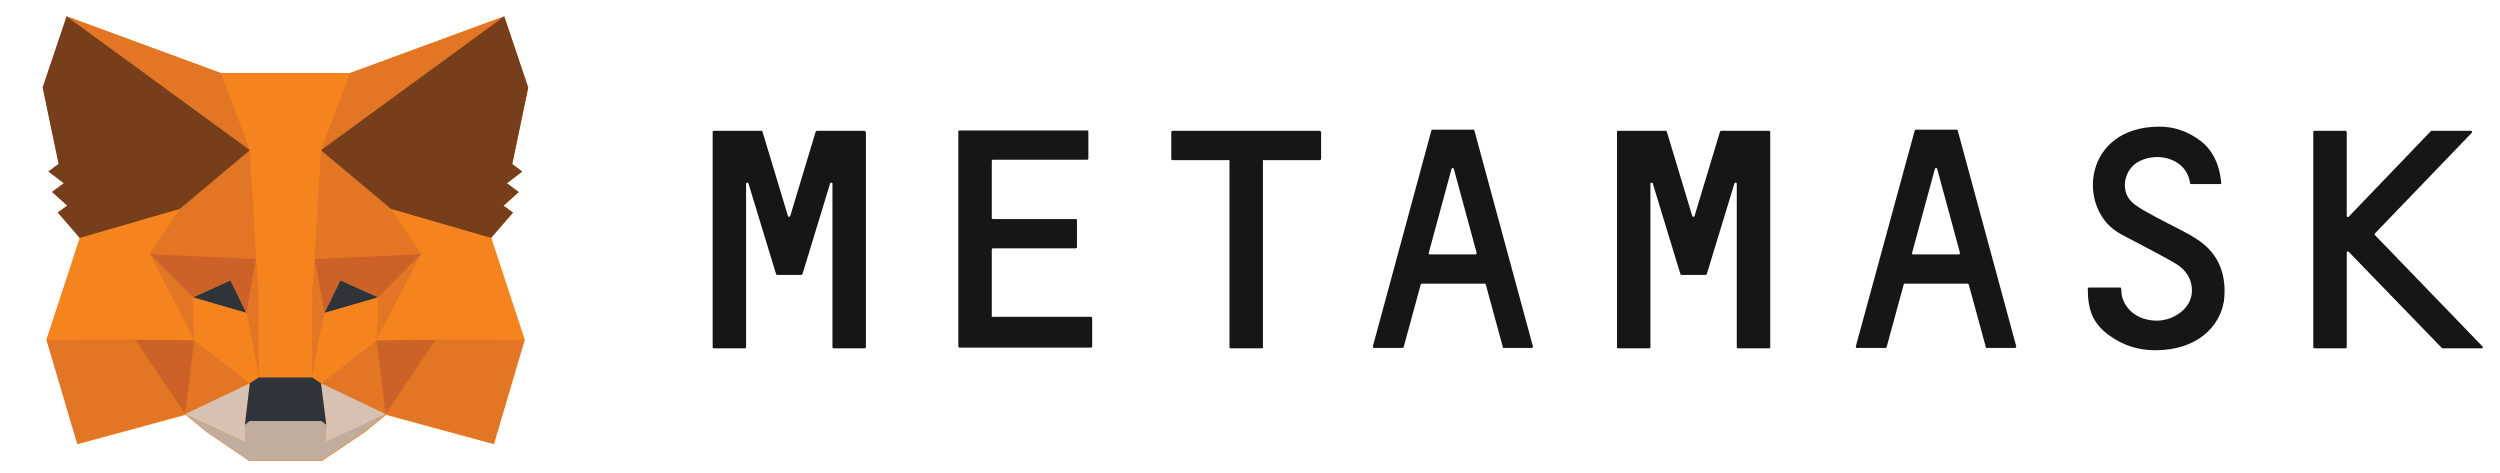 <?xml version="1.0" encoding="utf-8"?>
<!-- Generator: Adobe Illustrator 27.2.0, SVG Export Plug-In . SVG Version: 6.00 Build 0)  -->
<svg version="1.1" id="Layer_1" xmlns="http://www.w3.org/2000/svg" xmlns:xlink="http://www.w3.org/1999/xlink" x="0px" y="0px"
	 viewBox="0 0 657.4 124.5" style="enable-background:new 0 0 657.4 124.5;" xml:space="preserve">
<style type="text/css">
	.st0{display:none;}
	.st1{fill:#F5841F;}
	.st2{fill:#161616;}
	.st3{fill:#E27625;}
	.st4{fill:#D7C1B3;}
	.st5{fill:#2F343B;}
	.st6{fill:#CC6228;}
	.st7{fill:#C0AD9E;}
	.st8{fill:#763E1A;}
</style>
<g id="bg_x28_do_not_export_x29_" class="st0">
</g>
<g>
	<g id="MM_Head_background__x28_Do_not_edit_x29_">
		<path class="st1" d="M132.6,4.3L92,19.3l0,0l0,0H58.2l0,0l-40.6-15l0.3,0.2l-0.3-0.2L11.3,23l4.2,20.1l-2.7,2l4,3l-3.1,2.3l4,3.6
			l-2.5,1.8l5.8,6.8l-8.7,26.8l0,0l0,0l8.1,27.4l28.4-7.7l0,0l0,0l0,0l0,0l0,0l0,0l0,0l0,0l0,0l0,0l5.5,4.5l11.2,7.6h19.2l11.3-7.6
			l5.5-4.5l0,0l0,0l0,0l0,0l0,0l0,0l0,0l0,0l0,0l0,0l28.4,7.7l8.1-27.4l0,0l0,0l-8.8-26.8 M129.1,62.6l5.8-6.7l-2.5-1.8l4-3.6
			l-3.1-2.3l4-3l-2.6-2l4.2-20.1l-6.3-18.7 M101.4,108.9L101.4,108.9 M48.7,108.9L48.7,108.9"/>
	</g>
	<g id="Logos">
		<g>
			<g>
				<path class="st2" d="M578,63.1c-3.3-2.2-7-3.8-10.5-5.7c-2.3-1.3-4.7-2.4-6.6-4c-3.3-2.7-2.6-8.1,0.8-10.5
					c5-3.3,13.3-1.5,14.2,5.3c0,0.1,0.1,0.2,0.3,0.2h7.6c0.2,0,0.3-0.1,0.3-0.3c-0.4-4.7-2.2-8.6-5.5-11.1
					c-3.2-2.4-6.8-3.7-10.7-3.7c-20,0-21.8,21.1-11,27.8c1.2,0.8,11.8,6.1,15.5,8.4s4.9,6.5,3.3,9.9c-1.5,3-5.3,5.1-9.1,4.9
					c-4.2-0.2-7.4-2.5-8.5-6c-0.2-0.6-0.3-1.9-0.3-2.4c0-0.1-0.1-0.3-0.3-0.3h-8.2c-0.1,0-0.3,0.1-0.3,0.3c0,5.9,1.5,9.2,5.5,12.2
					c3.8,2.8,7.9,4,12.2,4c11.2,0,17-6.3,18.1-12.9C585.6,72.7,583.7,66.9,578,63.1z"/>
				<path class="st2" d="M227.2,34.4h-12.4c-0.1,0-0.2,0.1-0.3,0.2l-6.7,22.2c-0.1,0.3-0.5,0.3-0.6,0l-6.7-22.2
					c0-0.1-0.1-0.2-0.3-0.2h-12.5c-0.1,0-0.3,0.1-0.3,0.3v56.6c0,0.1,0.1,0.3,0.3,0.3h8.2c0.1,0,0.3-0.1,0.3-0.3v-43
					c0-0.3,0.5-0.4,0.6-0.1l6.8,22.3l0.5,1.6c0,0.1,0.1,0.2,0.3,0.2h6.3c0.1,0,0.2-0.1,0.3-0.2l0.5-1.6l6.8-22.3
					c0.1-0.3,0.6-0.2,0.6,0.1v43c0,0.1,0.1,0.3,0.3,0.3h8.2c0.1,0,0.3-0.1,0.3-0.3V34.7C227.5,34.5,227.4,34.4,227.2,34.4z"/>
				<path class="st2" d="M452.6,34.4c-0.1,0-0.2,0.1-0.3,0.2l-6.7,22.2c-0.1,0.3-0.5,0.3-0.6,0l-6.7-22.2c0-0.1-0.1-0.2-0.3-0.2
					h-12.5c-0.1,0-0.3,0.1-0.3,0.3v56.6c0,0.1,0.1,0.3,0.3,0.3h8.2c0.1,0,0.3-0.1,0.3-0.3v-43c0-0.3,0.5-0.4,0.6-0.1l6.8,22.3
					l0.5,1.6c0,0.1,0.1,0.2,0.3,0.2h6.3c0.1,0,0.2-0.1,0.3-0.2l0.5-1.6l6.8-22.3c0.1-0.3,0.6-0.2,0.6,0.1v43c0,0.1,0.1,0.3,0.3,0.3
					h8.2c0.1,0,0.3-0.1,0.3-0.3V34.7c0-0.1-0.1-0.3-0.3-0.3C465.2,34.4,452.6,34.4,452.6,34.4z"/>
				<path class="st2" d="M347,34.4h-38.7c-0.1,0-0.3,0.1-0.3,0.3v7.1c0,0.1,0.1,0.3,0.3,0.3h15v49.2c0,0.1,0.1,0.3,0.3,0.3h8.2
					c0.1,0,0.3-0.1,0.3-0.3V42.1h15c0.1,0,0.3-0.1,0.3-0.3v-7.1C347.3,34.5,347.2,34.4,347,34.4z"/>
				<path class="st2" d="M375.7,66.5l6-22.1c0.1-0.3,0.5-0.3,0.6,0l6,22.1c0,0.2-0.1,0.4-0.3,0.4h-12
					C375.8,66.9,375.6,66.7,375.7,66.5z M395.3,91.5h7.5c0.2,0,0.3-0.2,0.3-0.4l-15.4-56.8c0-0.1-0.1-0.2-0.3-0.2h-10.7
					c-0.1,0-0.2,0.1-0.3,0.2L361,91.1c0,0.2,0.1,0.4,0.3,0.4h7.5c0.1,0,0.2-0.1,0.3-0.2l4.5-16.5c0-0.1,0.1-0.2,0.3-0.2h16.5
					c0.1,0,0.2,0.1,0.3,0.2l4.5,16.5C395,91.4,395.2,91.5,395.3,91.5z"/>
				<path class="st2" d="M502.8,66.5l6-22.1c0.1-0.3,0.5-0.3,0.6,0l6,22.1c0,0.2-0.1,0.4-0.3,0.4h-12
					C502.9,66.9,502.7,66.7,502.8,66.5z M522.4,91.5h7.5c0.2,0,0.3-0.2,0.3-0.4l-15.4-56.8c0-0.1-0.1-0.2-0.3-0.2h-10.7
					c-0.1,0-0.2,0.1-0.3,0.2L488,91.1c0,0.2,0.1,0.4,0.3,0.4h7.5c0.1,0,0.2-0.1,0.3-0.2l4.5-16.5c0-0.1,0.1-0.2,0.3-0.2h16.5
					c0.1,0,0.2,0.1,0.3,0.2l4.5,16.5C522.1,91.4,522.2,91.5,522.4,91.5z"/>
				<path class="st2" d="M260.8,83.2V65.6c0-0.1,0.1-0.3,0.3-0.3h21.8c0.1,0,0.3-0.1,0.3-0.3v-7.1c0-0.1-0.1-0.3-0.3-0.3h-21.8
					c-0.1,0-0.3-0.1-0.3-0.3v-15c0-0.1,0.1-0.3,0.3-0.3h24.8c0.1,0,0.3-0.1,0.3-0.3v-7.1c0-0.1-0.1-0.3-0.3-0.3h-33.6
					c-0.1,0-0.3,0.1-0.3,0.3v56.5c0,0.1,0.1,0.3,0.3,0.3h34.6c0.1,0,0.3-0.1,0.3-0.3v-7.5c0-0.1-0.1-0.3-0.3-0.3H261
					C260.9,83.5,260.8,83.4,260.8,83.2z"/>
				<path class="st2" d="M652.8,91.1l-28.3-29.3c-0.1-0.1-0.1-0.3,0-0.4L650,34.9c0.2-0.2,0-0.5-0.2-0.5h-10.4c-0.1,0-0.1,0-0.2,0.1
					L617.6,57c-0.2,0.2-0.5,0-0.5-0.2V34.7c0-0.1-0.1-0.3-0.3-0.3h-8.2c-0.1,0-0.3,0.1-0.3,0.3v56.6c0,0.1,0.1,0.3,0.3,0.3h8.2
					c0.1,0,0.3-0.1,0.3-0.3V66.4c0-0.2,0.3-0.4,0.5-0.2l24.5,25.3c0,0,0.1,0.1,0.2,0.1h10.4C652.8,91.6,653,91.2,652.8,91.1z"/>
			</g>
			<g>
				<polygon class="st3" points="132.6,4.3 82.7,40.8 92,19.2 				"/>
				<polygon class="st3" points="17.5,4.3 67,41.1 58.1,19.2 				"/>
				<polygon class="st3" points="114.6,88.9 101.4,108.9 129.8,116.7 137.9,89.3 				"/>
				<polygon class="st3" points="12.2,89.3 20.3,116.7 48.7,108.9 35.5,88.9 				"/>
				<polygon class="st3" points="47.2,55 39.3,66.8 67.4,68.1 66.5,38.1 				"/>
				<polygon class="st3" points="102.9,55 83.3,37.8 82.7,68.1 110.8,66.8 				"/>
				<polygon class="st3" points="48.7,108.9 65.7,100.8 51.1,89.5 				"/>
				<polygon class="st3" points="84.4,100.8 101.4,108.9 99,89.5 				"/>
				<polygon class="st4" points="101.4,108.9 84.4,100.8 85.8,111.7 85.6,116.3 				"/>
				<polygon class="st4" points="48.7,108.9 64.5,116.3 64.4,111.7 65.7,100.8 				"/>
				<polygon class="st5" points="64.8,82.3 50.7,78.2 60.6,73.7 				"/>
				<polygon class="st5" points="85.3,82.3 89.5,73.7 99.5,78.2 				"/>
				<polygon class="st6" points="48.7,108.9 51.2,88.9 35.5,89.3 				"/>
				<polygon class="st6" points="98.9,88.9 101.4,108.9 114.6,89.3 				"/>
				<polygon class="st6" points="110.8,66.8 82.7,68.1 85.3,82.3 89.5,73.7 99.5,78.2 				"/>
				<polygon class="st6" points="50.7,78.2 60.6,73.7 64.8,82.3 67.4,68.1 39.3,66.8 				"/>
				<polygon class="st3" points="39.3,66.8 51.1,89.5 50.7,78.2 				"/>
				<polygon class="st3" points="99.5,78.2 99,89.5 110.8,66.8 				"/>
				<polygon class="st3" points="67.4,68.1 64.8,82.3 68.1,99.2 68.8,77 				"/>
				<polygon class="st3" points="82.7,68.1 81.3,76.9 82,99.2 85.3,82.3 				"/>
				<polygon class="st1" points="85.3,82.3 82,99.2 84.4,100.8 99,89.5 99.5,78.2 				"/>
				<polygon class="st1" points="50.7,78.2 51.1,89.5 65.7,100.8 68.1,99.2 64.8,82.3 				"/>
				<polygon class="st7" points="85.6,116.3 85.8,111.7 84.5,110.7 65.6,110.7 64.4,111.7 64.5,116.3 48.7,108.9 54.2,113.4 
					65.4,121.1 84.6,121.1 95.9,113.4 101.4,108.9 				"/>
				<polygon class="st5" points="84.4,100.8 82,99.2 68.1,99.2 65.7,100.8 64.4,111.7 65.6,110.7 84.5,110.7 85.8,111.7 				"/>
				<polygon class="st8" points="134.7,43.1 138.9,23 132.6,4.3 84.4,39.5 102.9,55 129.1,62.6 134.9,55.9 132.4,54.1 136.4,50.5 
					133.3,48.2 137.3,45.1 				"/>
				<polygon class="st8" points="11.2,23 15.4,43.1 12.7,45.1 16.8,48.2 13.7,50.5 17.7,54.1 15.2,55.9 21,62.6 47.2,55 65.7,39.5 
					17.5,4.3 				"/>
				<polygon class="st1" points="129.1,62.6 102.9,55 110.8,66.8 99,89.5 114.6,89.3 137.9,89.3 				"/>
				<polygon class="st1" points="47.2,55 21,62.6 12.2,89.3 35.5,89.3 51.1,89.5 39.3,66.8 				"/>
				<polygon class="st1" points="82.7,68.1 84.4,39.5 92,19.2 58.1,19.2 65.7,39.5 67.4,68.1 68,77 68.1,99.2 82,99.2 82.1,77 				
					"/>
			</g>
		</g>
	</g>
</g>
</svg>
